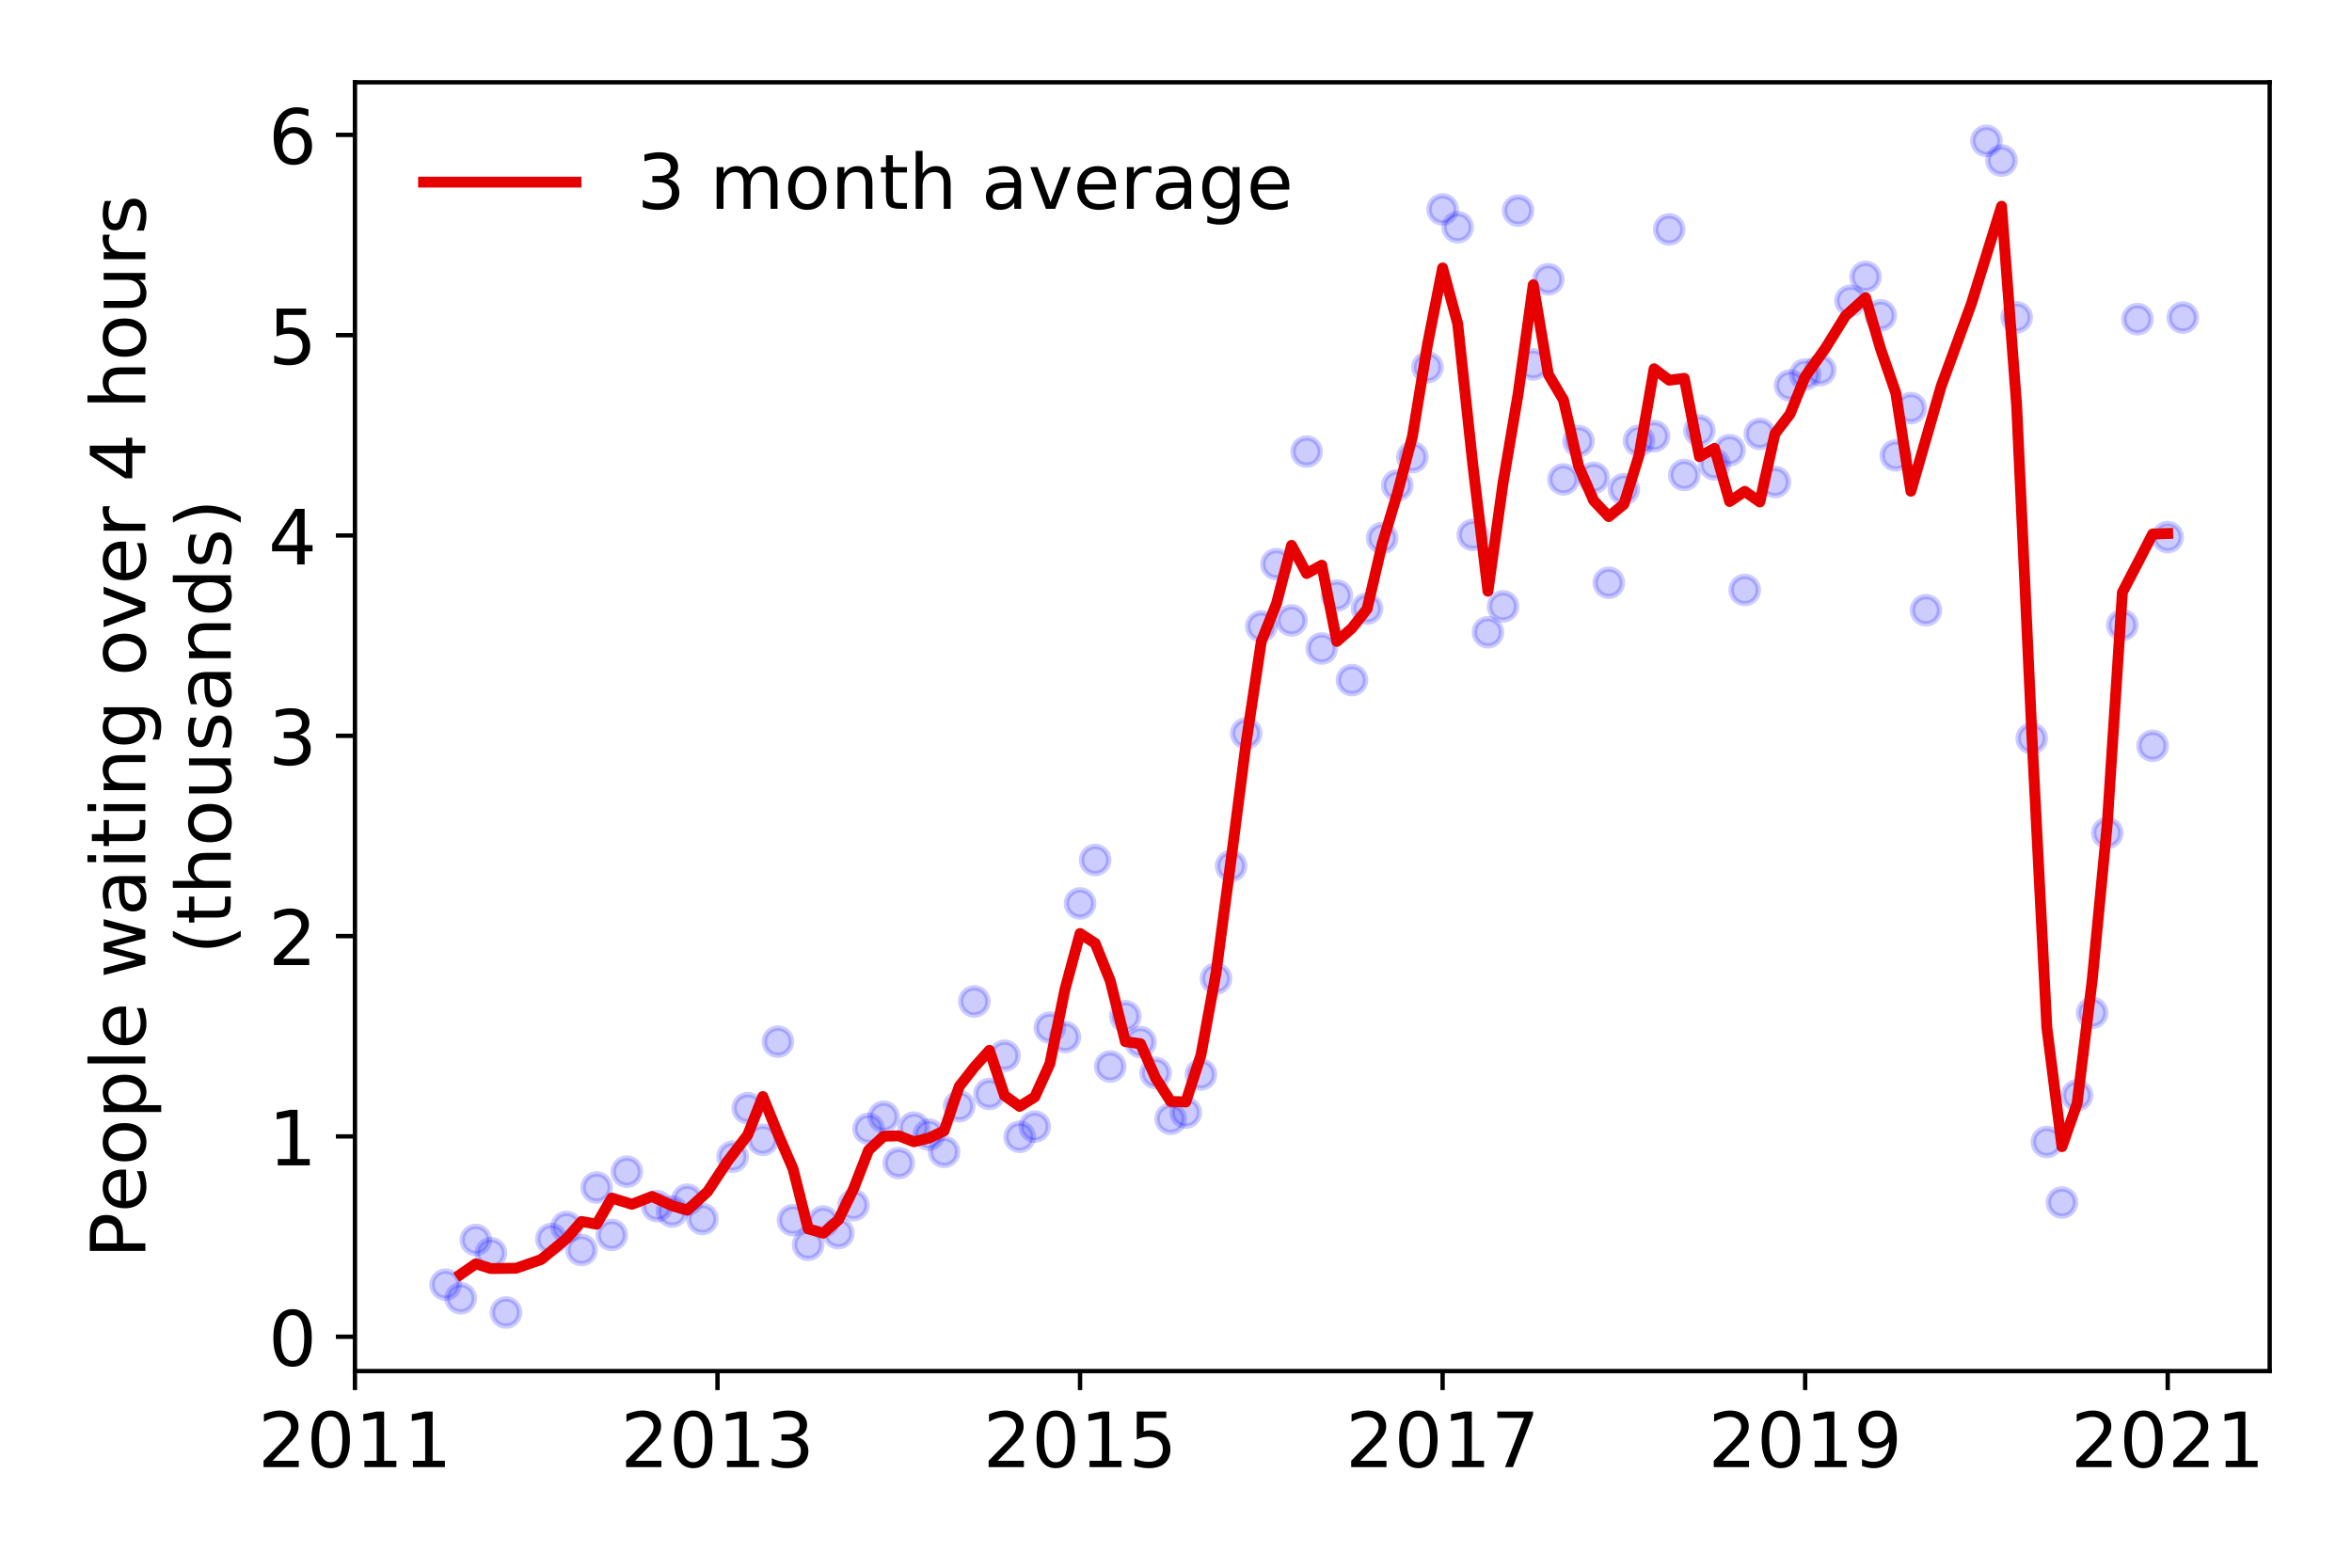 <?xml version="1.0" encoding="utf-8" standalone="no"?>
<!DOCTYPE svg PUBLIC "-//W3C//DTD SVG 1.1//EN"
  "http://www.w3.org/Graphics/SVG/1.1/DTD/svg11.dtd">
<!-- Created with matplotlib (https://matplotlib.org/) -->
<svg height="288pt" version="1.1" viewBox="0 0 432 288" width="432pt" xmlns="http://www.w3.org/2000/svg" xmlns:xlink="http://www.w3.org/1999/xlink">
 <defs>
  <style type="text/css">
*{stroke-linecap:butt;stroke-linejoin:round;}
  </style>
 </defs>
 <g id="figure_1">
  <g id="patch_1">
   <path d="M 0 288 
L 432 288 
L 432 0 
L 0 0 
z
" style="fill:#ffffff;"/>
  </g>
  <g id="axes_1">
   <g id="patch_2">
    <path d="M 65.195 251.88 
L 416.88 251.88 
L 416.88 15.12 
L 65.195 15.12 
z
" style="fill:#ffffff;"/>
   </g>
   <g id="matplotlib.axis_1">
    <g id="xtick_1">
     <g id="line2d_1">
      <defs>
       <path d="M 0 0 
L 0 3.5 
" id="m59d80f1150" style="stroke:#000000;stroke-width:0.8;"/>
      </defs>
      <g>
       <use style="stroke:#000000;stroke-width:0.8;" x="65.195" xlink:href="#m59d80f1150" y="251.88"/>
      </g>
     </g>
     <g id="text_1">
      <!-- 2011 -->
      <defs>
       <path d="M 19.188 8.297 
L 53.609 8.297 
L 53.609 0 
L 7.328 0 
L 7.328 8.297 
Q 12.938 14.109 22.625 23.891 
Q 32.328 33.688 34.812 36.531 
Q 39.547 41.844 41.422 45.531 
Q 43.312 49.219 43.312 52.781 
Q 43.312 58.594 39.234 62.25 
Q 35.156 65.922 28.609 65.922 
Q 23.969 65.922 18.812 64.312 
Q 13.672 62.703 7.812 59.422 
L 7.812 69.391 
Q 13.766 71.781 18.938 73 
Q 24.125 74.219 28.422 74.219 
Q 39.75 74.219 46.484 68.547 
Q 53.219 62.891 53.219 53.422 
Q 53.219 48.922 51.531 44.891 
Q 49.859 40.875 45.406 35.406 
Q 44.188 33.984 37.641 27.219 
Q 31.109 20.453 19.188 8.297 
z
" id="DejaVuSans-50"/>
       <path d="M 31.781 66.406 
Q 24.172 66.406 20.328 58.906 
Q 16.5 51.422 16.5 36.375 
Q 16.5 21.391 20.328 13.891 
Q 24.172 6.391 31.781 6.391 
Q 39.453 6.391 43.281 13.891 
Q 47.125 21.391 47.125 36.375 
Q 47.125 51.422 43.281 58.906 
Q 39.453 66.406 31.781 66.406 
z
M 31.781 74.219 
Q 44.047 74.219 50.516 64.516 
Q 56.984 54.828 56.984 36.375 
Q 56.984 17.969 50.516 8.266 
Q 44.047 -1.422 31.781 -1.422 
Q 19.531 -1.422 13.062 8.266 
Q 6.594 17.969 6.594 36.375 
Q 6.594 54.828 13.062 64.516 
Q 19.531 74.219 31.781 74.219 
z
" id="DejaVuSans-48"/>
       <path d="M 12.406 8.297 
L 28.516 8.297 
L 28.516 63.922 
L 10.984 60.406 
L 10.984 69.391 
L 28.422 72.906 
L 38.281 72.906 
L 38.281 8.297 
L 54.391 8.297 
L 54.391 0 
L 12.406 0 
z
" id="DejaVuSans-49"/>
      </defs>
      <g transform="translate(47.38 269.518)scale(0.14 -0.14)">
       <use xlink:href="#DejaVuSans-50"/>
       <use x="63.623" xlink:href="#DejaVuSans-48"/>
       <use x="127.246" xlink:href="#DejaVuSans-49"/>
       <use x="190.869" xlink:href="#DejaVuSans-49"/>
      </g>
     </g>
    </g>
    <g id="xtick_2">
     <g id="line2d_2">
      <g>
       <use style="stroke:#000000;stroke-width:0.8;" x="131.786" xlink:href="#m59d80f1150" y="251.88"/>
      </g>
     </g>
     <g id="text_2">
      <!-- 2013 -->
      <defs>
       <path d="M 40.578 39.312 
Q 47.656 37.797 51.625 33 
Q 55.609 28.219 55.609 21.188 
Q 55.609 10.406 48.188 4.484 
Q 40.766 -1.422 27.094 -1.422 
Q 22.516 -1.422 17.656 -0.516 
Q 12.797 0.391 7.625 2.203 
L 7.625 11.719 
Q 11.719 9.328 16.594 8.109 
Q 21.484 6.891 26.812 6.891 
Q 36.078 6.891 40.938 10.547 
Q 45.797 14.203 45.797 21.188 
Q 45.797 27.641 41.281 31.266 
Q 36.766 34.906 28.719 34.906 
L 20.219 34.906 
L 20.219 43.016 
L 29.109 43.016 
Q 36.375 43.016 40.234 45.922 
Q 44.094 48.828 44.094 54.297 
Q 44.094 59.906 40.109 62.906 
Q 36.141 65.922 28.719 65.922 
Q 24.656 65.922 20.016 65.031 
Q 15.375 64.156 9.812 62.312 
L 9.812 71.094 
Q 15.438 72.656 20.344 73.438 
Q 25.25 74.219 29.594 74.219 
Q 40.828 74.219 47.359 69.109 
Q 53.906 64.016 53.906 55.328 
Q 53.906 49.266 50.438 45.094 
Q 46.969 40.922 40.578 39.312 
z
" id="DejaVuSans-51"/>
      </defs>
      <g transform="translate(113.971 269.518)scale(0.14 -0.14)">
       <use xlink:href="#DejaVuSans-50"/>
       <use x="63.623" xlink:href="#DejaVuSans-48"/>
       <use x="127.246" xlink:href="#DejaVuSans-49"/>
       <use x="190.869" xlink:href="#DejaVuSans-51"/>
      </g>
     </g>
    </g>
    <g id="xtick_3">
     <g id="line2d_3">
      <g>
       <use style="stroke:#000000;stroke-width:0.8;" x="198.377" xlink:href="#m59d80f1150" y="251.88"/>
      </g>
     </g>
     <g id="text_3">
      <!-- 2015 -->
      <defs>
       <path d="M 10.797 72.906 
L 49.516 72.906 
L 49.516 64.594 
L 19.828 64.594 
L 19.828 46.734 
Q 21.969 47.469 24.109 47.828 
Q 26.266 48.188 28.422 48.188 
Q 40.625 48.188 47.75 41.5 
Q 54.891 34.812 54.891 23.391 
Q 54.891 11.625 47.562 5.094 
Q 40.234 -1.422 26.906 -1.422 
Q 22.312 -1.422 17.547 -0.641 
Q 12.797 0.141 7.719 1.703 
L 7.719 11.625 
Q 12.109 9.234 16.797 8.062 
Q 21.484 6.891 26.703 6.891 
Q 35.156 6.891 40.078 11.328 
Q 45.016 15.766 45.016 23.391 
Q 45.016 31 40.078 35.438 
Q 35.156 39.891 26.703 39.891 
Q 22.75 39.891 18.812 39.016 
Q 14.891 38.141 10.797 36.281 
z
" id="DejaVuSans-53"/>
      </defs>
      <g transform="translate(180.562 269.518)scale(0.14 -0.14)">
       <use xlink:href="#DejaVuSans-50"/>
       <use x="63.623" xlink:href="#DejaVuSans-48"/>
       <use x="127.246" xlink:href="#DejaVuSans-49"/>
       <use x="190.869" xlink:href="#DejaVuSans-53"/>
      </g>
     </g>
    </g>
    <g id="xtick_4">
     <g id="line2d_4">
      <g>
       <use style="stroke:#000000;stroke-width:0.8;" x="264.969" xlink:href="#m59d80f1150" y="251.88"/>
      </g>
     </g>
     <g id="text_4">
      <!-- 2017 -->
      <defs>
       <path d="M 8.203 72.906 
L 55.078 72.906 
L 55.078 68.703 
L 28.609 0 
L 18.312 0 
L 43.219 64.594 
L 8.203 64.594 
z
" id="DejaVuSans-55"/>
      </defs>
      <g transform="translate(247.154 269.518)scale(0.14 -0.14)">
       <use xlink:href="#DejaVuSans-50"/>
       <use x="63.623" xlink:href="#DejaVuSans-48"/>
       <use x="127.246" xlink:href="#DejaVuSans-49"/>
       <use x="190.869" xlink:href="#DejaVuSans-55"/>
      </g>
     </g>
    </g>
    <g id="xtick_5">
     <g id="line2d_5">
      <g>
       <use style="stroke:#000000;stroke-width:0.8;" x="331.56" xlink:href="#m59d80f1150" y="251.88"/>
      </g>
     </g>
     <g id="text_5">
      <!-- 2019 -->
      <defs>
       <path d="M 10.984 1.516 
L 10.984 10.5 
Q 14.703 8.734 18.5 7.812 
Q 22.312 6.891 25.984 6.891 
Q 35.75 6.891 40.891 13.453 
Q 46.047 20.016 46.781 33.406 
Q 43.953 29.203 39.594 26.953 
Q 35.25 24.703 29.984 24.703 
Q 19.047 24.703 12.672 31.312 
Q 6.297 37.938 6.297 49.422 
Q 6.297 60.641 12.938 67.422 
Q 19.578 74.219 30.609 74.219 
Q 43.266 74.219 49.922 64.516 
Q 56.594 54.828 56.594 36.375 
Q 56.594 19.141 48.406 8.859 
Q 40.234 -1.422 26.422 -1.422 
Q 22.703 -1.422 18.891 -0.688 
Q 15.094 0.047 10.984 1.516 
z
M 30.609 32.422 
Q 37.25 32.422 41.125 36.953 
Q 45.016 41.5 45.016 49.422 
Q 45.016 57.281 41.125 61.844 
Q 37.25 66.406 30.609 66.406 
Q 23.969 66.406 20.094 61.844 
Q 16.219 57.281 16.219 49.422 
Q 16.219 41.5 20.094 36.953 
Q 23.969 32.422 30.609 32.422 
z
" id="DejaVuSans-57"/>
      </defs>
      <g transform="translate(313.745 269.518)scale(0.14 -0.14)">
       <use xlink:href="#DejaVuSans-50"/>
       <use x="63.623" xlink:href="#DejaVuSans-48"/>
       <use x="127.246" xlink:href="#DejaVuSans-49"/>
       <use x="190.869" xlink:href="#DejaVuSans-57"/>
      </g>
     </g>
    </g>
    <g id="xtick_6">
     <g id="line2d_6">
      <g>
       <use style="stroke:#000000;stroke-width:0.8;" x="398.151" xlink:href="#m59d80f1150" y="251.88"/>
      </g>
     </g>
     <g id="text_6">
      <!-- 2021 -->
      <g transform="translate(380.336 269.518)scale(0.14 -0.14)">
       <use xlink:href="#DejaVuSans-50"/>
       <use x="63.623" xlink:href="#DejaVuSans-48"/>
       <use x="127.246" xlink:href="#DejaVuSans-50"/>
       <use x="190.869" xlink:href="#DejaVuSans-49"/>
      </g>
     </g>
    </g>
   </g>
   <g id="matplotlib.axis_2">
    <g id="ytick_1">
     <g id="line2d_7">
      <defs>
       <path d="M 0 0 
L -3.5 0 
" id="mf923406e0b" style="stroke:#000000;stroke-width:0.8;"/>
      </defs>
      <g>
       <use style="stroke:#000000;stroke-width:0.8;" x="65.195" xlink:href="#mf923406e0b" y="245.571"/>
      </g>
     </g>
     <g id="text_7">
      <!-- 0 -->
      <g transform="translate(49.288 250.89)scale(0.14 -0.14)">
       <use xlink:href="#DejaVuSans-48"/>
      </g>
     </g>
    </g>
    <g id="ytick_2">
     <g id="line2d_8">
      <g>
       <use style="stroke:#000000;stroke-width:0.8;" x="65.195" xlink:href="#mf923406e0b" y="208.772"/>
      </g>
     </g>
     <g id="text_8">
      <!-- 1 -->
      <g transform="translate(49.288 214.091)scale(0.14 -0.14)">
       <use xlink:href="#DejaVuSans-49"/>
      </g>
     </g>
    </g>
    <g id="ytick_3">
     <g id="line2d_9">
      <g>
       <use style="stroke:#000000;stroke-width:0.8;" x="65.195" xlink:href="#mf923406e0b" y="171.973"/>
      </g>
     </g>
     <g id="text_9">
      <!-- 2 -->
      <g transform="translate(49.288 177.292)scale(0.14 -0.14)">
       <use xlink:href="#DejaVuSans-50"/>
      </g>
     </g>
    </g>
    <g id="ytick_4">
     <g id="line2d_10">
      <g>
       <use style="stroke:#000000;stroke-width:0.8;" x="65.195" xlink:href="#mf923406e0b" y="135.174"/>
      </g>
     </g>
     <g id="text_10">
      <!-- 3 -->
      <g transform="translate(49.288 140.493)scale(0.14 -0.14)">
       <use xlink:href="#DejaVuSans-51"/>
      </g>
     </g>
    </g>
    <g id="ytick_5">
     <g id="line2d_11">
      <g>
       <use style="stroke:#000000;stroke-width:0.8;" x="65.195" xlink:href="#mf923406e0b" y="98.376"/>
      </g>
     </g>
     <g id="text_11">
      <!-- 4 -->
      <defs>
       <path d="M 37.797 64.312 
L 12.891 25.391 
L 37.797 25.391 
z
M 35.203 72.906 
L 47.609 72.906 
L 47.609 25.391 
L 58.016 25.391 
L 58.016 17.188 
L 47.609 17.188 
L 47.609 0 
L 37.797 0 
L 37.797 17.188 
L 4.891 17.188 
L 4.891 26.703 
z
" id="DejaVuSans-52"/>
      </defs>
      <g transform="translate(49.288 103.694)scale(0.14 -0.14)">
       <use xlink:href="#DejaVuSans-52"/>
      </g>
     </g>
    </g>
    <g id="ytick_6">
     <g id="line2d_12">
      <g>
       <use style="stroke:#000000;stroke-width:0.8;" x="65.195" xlink:href="#mf923406e0b" y="61.577"/>
      </g>
     </g>
     <g id="text_12">
      <!-- 5 -->
      <g transform="translate(49.288 66.896)scale(0.14 -0.14)">
       <use xlink:href="#DejaVuSans-53"/>
      </g>
     </g>
    </g>
    <g id="ytick_7">
     <g id="line2d_13">
      <g>
       <use style="stroke:#000000;stroke-width:0.8;" x="65.195" xlink:href="#mf923406e0b" y="24.778"/>
      </g>
     </g>
     <g id="text_13">
      <!-- 6 -->
      <defs>
       <path d="M 33.016 40.375 
Q 26.375 40.375 22.484 35.828 
Q 18.609 31.297 18.609 23.391 
Q 18.609 15.531 22.484 10.953 
Q 26.375 6.391 33.016 6.391 
Q 39.656 6.391 43.531 10.953 
Q 47.406 15.531 47.406 23.391 
Q 47.406 31.297 43.531 35.828 
Q 39.656 40.375 33.016 40.375 
z
M 52.594 71.297 
L 52.594 62.312 
Q 48.875 64.062 45.094 64.984 
Q 41.312 65.922 37.594 65.922 
Q 27.828 65.922 22.672 59.328 
Q 17.531 52.734 16.797 39.406 
Q 19.672 43.656 24.016 45.922 
Q 28.375 48.188 33.594 48.188 
Q 44.578 48.188 50.953 41.516 
Q 57.328 34.859 57.328 23.391 
Q 57.328 12.156 50.688 5.359 
Q 44.047 -1.422 33.016 -1.422 
Q 20.359 -1.422 13.672 8.266 
Q 6.984 17.969 6.984 36.375 
Q 6.984 53.656 15.188 63.938 
Q 23.391 74.219 37.203 74.219 
Q 40.922 74.219 44.703 73.484 
Q 48.484 72.75 52.594 71.297 
z
" id="DejaVuSans-54"/>
      </defs>
      <g transform="translate(49.288 30.097)scale(0.14 -0.14)">
       <use xlink:href="#DejaVuSans-54"/>
      </g>
     </g>
    </g>
    <g id="text_14">
     <!-- People waiting over 4 hours -->
     <defs>
      <path d="M 19.672 64.797 
L 19.672 37.406 
L 32.078 37.406 
Q 38.969 37.406 42.719 40.969 
Q 46.484 44.531 46.484 51.125 
Q 46.484 57.672 42.719 61.234 
Q 38.969 64.797 32.078 64.797 
z
M 9.812 72.906 
L 32.078 72.906 
Q 44.344 72.906 50.609 67.359 
Q 56.891 61.812 56.891 51.125 
Q 56.891 40.328 50.609 34.812 
Q 44.344 29.297 32.078 29.297 
L 19.672 29.297 
L 19.672 0 
L 9.812 0 
z
" id="DejaVuSans-80"/>
      <path d="M 56.203 29.594 
L 56.203 25.203 
L 14.891 25.203 
Q 15.484 15.922 20.484 11.062 
Q 25.484 6.203 34.422 6.203 
Q 39.594 6.203 44.453 7.469 
Q 49.312 8.734 54.109 11.281 
L 54.109 2.781 
Q 49.266 0.734 44.188 -0.344 
Q 39.109 -1.422 33.891 -1.422 
Q 20.797 -1.422 13.156 6.188 
Q 5.516 13.812 5.516 26.812 
Q 5.516 40.234 12.766 48.109 
Q 20.016 56 32.328 56 
Q 43.359 56 49.781 48.891 
Q 56.203 41.797 56.203 29.594 
z
M 47.219 32.234 
Q 47.125 39.594 43.094 43.984 
Q 39.062 48.391 32.422 48.391 
Q 24.906 48.391 20.391 44.141 
Q 15.875 39.891 15.188 32.172 
z
" id="DejaVuSans-101"/>
      <path d="M 30.609 48.391 
Q 23.391 48.391 19.188 42.75 
Q 14.984 37.109 14.984 27.297 
Q 14.984 17.484 19.156 11.844 
Q 23.344 6.203 30.609 6.203 
Q 37.797 6.203 41.984 11.859 
Q 46.188 17.531 46.188 27.297 
Q 46.188 37.016 41.984 42.703 
Q 37.797 48.391 30.609 48.391 
z
M 30.609 56 
Q 42.328 56 49.016 48.375 
Q 55.719 40.766 55.719 27.297 
Q 55.719 13.875 49.016 6.219 
Q 42.328 -1.422 30.609 -1.422 
Q 18.844 -1.422 12.172 6.219 
Q 5.516 13.875 5.516 27.297 
Q 5.516 40.766 12.172 48.375 
Q 18.844 56 30.609 56 
z
" id="DejaVuSans-111"/>
      <path d="M 18.109 8.203 
L 18.109 -20.797 
L 9.078 -20.797 
L 9.078 54.688 
L 18.109 54.688 
L 18.109 46.391 
Q 20.953 51.266 25.266 53.625 
Q 29.594 56 35.594 56 
Q 45.562 56 51.781 48.094 
Q 58.016 40.188 58.016 27.297 
Q 58.016 14.406 51.781 6.484 
Q 45.562 -1.422 35.594 -1.422 
Q 29.594 -1.422 25.266 0.953 
Q 20.953 3.328 18.109 8.203 
z
M 48.688 27.297 
Q 48.688 37.203 44.609 42.844 
Q 40.531 48.484 33.406 48.484 
Q 26.266 48.484 22.188 42.844 
Q 18.109 37.203 18.109 27.297 
Q 18.109 17.391 22.188 11.75 
Q 26.266 6.109 33.406 6.109 
Q 40.531 6.109 44.609 11.75 
Q 48.688 17.391 48.688 27.297 
z
" id="DejaVuSans-112"/>
      <path d="M 9.422 75.984 
L 18.406 75.984 
L 18.406 0 
L 9.422 0 
z
" id="DejaVuSans-108"/>
      <path id="DejaVuSans-32"/>
      <path d="M 4.203 54.688 
L 13.188 54.688 
L 24.422 12.016 
L 35.594 54.688 
L 46.188 54.688 
L 57.422 12.016 
L 68.609 54.688 
L 77.594 54.688 
L 63.281 0 
L 52.688 0 
L 40.922 44.828 
L 29.109 0 
L 18.5 0 
z
" id="DejaVuSans-119"/>
      <path d="M 34.281 27.484 
Q 23.391 27.484 19.188 25 
Q 14.984 22.516 14.984 16.5 
Q 14.984 11.719 18.141 8.906 
Q 21.297 6.109 26.703 6.109 
Q 34.188 6.109 38.703 11.406 
Q 43.219 16.703 43.219 25.484 
L 43.219 27.484 
z
M 52.203 31.203 
L 52.203 0 
L 43.219 0 
L 43.219 8.297 
Q 40.141 3.328 35.547 0.953 
Q 30.953 -1.422 24.312 -1.422 
Q 15.922 -1.422 10.953 3.297 
Q 6 8.016 6 15.922 
Q 6 25.141 12.172 29.828 
Q 18.359 34.516 30.609 34.516 
L 43.219 34.516 
L 43.219 35.406 
Q 43.219 41.609 39.141 45 
Q 35.062 48.391 27.688 48.391 
Q 23 48.391 18.547 47.266 
Q 14.109 46.141 10.016 43.891 
L 10.016 52.203 
Q 14.938 54.109 19.578 55.047 
Q 24.219 56 28.609 56 
Q 40.484 56 46.344 49.844 
Q 52.203 43.703 52.203 31.203 
z
" id="DejaVuSans-97"/>
      <path d="M 9.422 54.688 
L 18.406 54.688 
L 18.406 0 
L 9.422 0 
z
M 9.422 75.984 
L 18.406 75.984 
L 18.406 64.594 
L 9.422 64.594 
z
" id="DejaVuSans-105"/>
      <path d="M 18.312 70.219 
L 18.312 54.688 
L 36.812 54.688 
L 36.812 47.703 
L 18.312 47.703 
L 18.312 18.016 
Q 18.312 11.328 20.141 9.422 
Q 21.969 7.516 27.594 7.516 
L 36.812 7.516 
L 36.812 0 
L 27.594 0 
Q 17.188 0 13.234 3.875 
Q 9.281 7.766 9.281 18.016 
L 9.281 47.703 
L 2.688 47.703 
L 2.688 54.688 
L 9.281 54.688 
L 9.281 70.219 
z
" id="DejaVuSans-116"/>
      <path d="M 54.891 33.016 
L 54.891 0 
L 45.906 0 
L 45.906 32.719 
Q 45.906 40.484 42.875 44.328 
Q 39.844 48.188 33.797 48.188 
Q 26.516 48.188 22.312 43.547 
Q 18.109 38.922 18.109 30.906 
L 18.109 0 
L 9.078 0 
L 9.078 54.688 
L 18.109 54.688 
L 18.109 46.188 
Q 21.344 51.125 25.703 53.562 
Q 30.078 56 35.797 56 
Q 45.219 56 50.047 50.172 
Q 54.891 44.344 54.891 33.016 
z
" id="DejaVuSans-110"/>
      <path d="M 45.406 27.984 
Q 45.406 37.75 41.375 43.109 
Q 37.359 48.484 30.078 48.484 
Q 22.859 48.484 18.828 43.109 
Q 14.797 37.75 14.797 27.984 
Q 14.797 18.266 18.828 12.891 
Q 22.859 7.516 30.078 7.516 
Q 37.359 7.516 41.375 12.891 
Q 45.406 18.266 45.406 27.984 
z
M 54.391 6.781 
Q 54.391 -7.172 48.188 -13.984 
Q 42 -20.797 29.203 -20.797 
Q 24.469 -20.797 20.266 -20.094 
Q 16.062 -19.391 12.109 -17.922 
L 12.109 -9.188 
Q 16.062 -11.328 19.922 -12.344 
Q 23.781 -13.375 27.781 -13.375 
Q 36.625 -13.375 41.016 -8.766 
Q 45.406 -4.156 45.406 5.172 
L 45.406 9.625 
Q 42.625 4.781 38.281 2.391 
Q 33.938 0 27.875 0 
Q 17.828 0 11.672 7.656 
Q 5.516 15.328 5.516 27.984 
Q 5.516 40.672 11.672 48.328 
Q 17.828 56 27.875 56 
Q 33.938 56 38.281 53.609 
Q 42.625 51.219 45.406 46.391 
L 45.406 54.688 
L 54.391 54.688 
z
" id="DejaVuSans-103"/>
      <path d="M 2.984 54.688 
L 12.5 54.688 
L 29.594 8.797 
L 46.688 54.688 
L 56.203 54.688 
L 35.688 0 
L 23.484 0 
z
" id="DejaVuSans-118"/>
      <path d="M 41.109 46.297 
Q 39.594 47.172 37.812 47.578 
Q 36.031 48 33.891 48 
Q 26.266 48 22.188 43.047 
Q 18.109 38.094 18.109 28.812 
L 18.109 0 
L 9.078 0 
L 9.078 54.688 
L 18.109 54.688 
L 18.109 46.188 
Q 20.953 51.172 25.484 53.578 
Q 30.031 56 36.531 56 
Q 37.453 56 38.578 55.875 
Q 39.703 55.766 41.062 55.516 
z
" id="DejaVuSans-114"/>
      <path d="M 54.891 33.016 
L 54.891 0 
L 45.906 0 
L 45.906 32.719 
Q 45.906 40.484 42.875 44.328 
Q 39.844 48.188 33.797 48.188 
Q 26.516 48.188 22.312 43.547 
Q 18.109 38.922 18.109 30.906 
L 18.109 0 
L 9.078 0 
L 9.078 75.984 
L 18.109 75.984 
L 18.109 46.188 
Q 21.344 51.125 25.703 53.562 
Q 30.078 56 35.797 56 
Q 45.219 56 50.047 50.172 
Q 54.891 44.344 54.891 33.016 
z
" id="DejaVuSans-104"/>
      <path d="M 8.5 21.578 
L 8.5 54.688 
L 17.484 54.688 
L 17.484 21.922 
Q 17.484 14.156 20.5 10.266 
Q 23.531 6.391 29.594 6.391 
Q 36.859 6.391 41.078 11.031 
Q 45.312 15.672 45.312 23.688 
L 45.312 54.688 
L 54.297 54.688 
L 54.297 0 
L 45.312 0 
L 45.312 8.406 
Q 42.047 3.422 37.719 1 
Q 33.406 -1.422 27.688 -1.422 
Q 18.266 -1.422 13.375 4.438 
Q 8.5 10.297 8.5 21.578 
z
M 31.109 56 
z
" id="DejaVuSans-117"/>
      <path d="M 44.281 53.078 
L 44.281 44.578 
Q 40.484 46.531 36.375 47.5 
Q 32.281 48.484 27.875 48.484 
Q 21.188 48.484 17.844 46.438 
Q 14.5 44.391 14.5 40.281 
Q 14.5 37.156 16.891 35.375 
Q 19.281 33.594 26.516 31.984 
L 29.594 31.297 
Q 39.156 29.25 43.188 25.516 
Q 47.219 21.781 47.219 15.094 
Q 47.219 7.469 41.188 3.016 
Q 35.156 -1.422 24.609 -1.422 
Q 20.219 -1.422 15.453 -0.562 
Q 10.688 0.297 5.422 2 
L 5.422 11.281 
Q 10.406 8.688 15.234 7.391 
Q 20.062 6.109 24.812 6.109 
Q 31.156 6.109 34.562 8.281 
Q 37.984 10.453 37.984 14.406 
Q 37.984 18.062 35.516 20.016 
Q 33.062 21.969 24.703 23.781 
L 21.578 24.516 
Q 13.234 26.266 9.516 29.906 
Q 5.812 33.547 5.812 39.891 
Q 5.812 47.609 11.281 51.797 
Q 16.75 56 26.812 56 
Q 31.781 56 36.172 55.266 
Q 40.578 54.547 44.281 53.078 
z
" id="DejaVuSans-115"/>
     </defs>
     <g transform="translate(26.699 231.175)rotate(-90)scale(0.14 -0.14)">
      <use xlink:href="#DejaVuSans-80"/>
      <use x="60.256" xlink:href="#DejaVuSans-101"/>
      <use x="121.779" xlink:href="#DejaVuSans-111"/>
      <use x="182.961" xlink:href="#DejaVuSans-112"/>
      <use x="246.438" xlink:href="#DejaVuSans-108"/>
      <use x="274.221" xlink:href="#DejaVuSans-101"/>
      <use x="335.744" xlink:href="#DejaVuSans-32"/>
      <use x="367.531" xlink:href="#DejaVuSans-119"/>
      <use x="449.318" xlink:href="#DejaVuSans-97"/>
      <use x="510.598" xlink:href="#DejaVuSans-105"/>
      <use x="538.381" xlink:href="#DejaVuSans-116"/>
      <use x="577.59" xlink:href="#DejaVuSans-105"/>
      <use x="605.373" xlink:href="#DejaVuSans-110"/>
      <use x="668.752" xlink:href="#DejaVuSans-103"/>
      <use x="732.229" xlink:href="#DejaVuSans-32"/>
      <use x="764.016" xlink:href="#DejaVuSans-111"/>
      <use x="825.197" xlink:href="#DejaVuSans-118"/>
      <use x="884.377" xlink:href="#DejaVuSans-101"/>
      <use x="945.9" xlink:href="#DejaVuSans-114"/>
      <use x="987.014" xlink:href="#DejaVuSans-32"/>
      <use x="1018.801" xlink:href="#DejaVuSans-52"/>
      <use x="1082.424" xlink:href="#DejaVuSans-32"/>
      <use x="1114.211" xlink:href="#DejaVuSans-104"/>
      <use x="1177.59" xlink:href="#DejaVuSans-111"/>
      <use x="1238.771" xlink:href="#DejaVuSans-117"/>
      <use x="1302.15" xlink:href="#DejaVuSans-114"/>
      <use x="1343.264" xlink:href="#DejaVuSans-115"/>
     </g>
     <!-- (thousands) -->
     <defs>
      <path d="M 31 75.875 
Q 24.469 64.656 21.281 53.656 
Q 18.109 42.672 18.109 31.391 
Q 18.109 20.125 21.312 9.062 
Q 24.516 -2 31 -13.188 
L 23.188 -13.188 
Q 15.875 -1.703 12.234 9.375 
Q 8.594 20.453 8.594 31.391 
Q 8.594 42.281 12.203 53.312 
Q 15.828 64.359 23.188 75.875 
z
" id="DejaVuSans-40"/>
      <path d="M 45.406 46.391 
L 45.406 75.984 
L 54.391 75.984 
L 54.391 0 
L 45.406 0 
L 45.406 8.203 
Q 42.578 3.328 38.25 0.953 
Q 33.938 -1.422 27.875 -1.422 
Q 17.969 -1.422 11.734 6.484 
Q 5.516 14.406 5.516 27.297 
Q 5.516 40.188 11.734 48.094 
Q 17.969 56 27.875 56 
Q 33.938 56 38.25 53.625 
Q 42.578 51.266 45.406 46.391 
z
M 14.797 27.297 
Q 14.797 17.391 18.875 11.75 
Q 22.953 6.109 30.078 6.109 
Q 37.203 6.109 41.297 11.75 
Q 45.406 17.391 45.406 27.297 
Q 45.406 37.203 41.297 42.844 
Q 37.203 48.484 30.078 48.484 
Q 22.953 48.484 18.875 42.844 
Q 14.797 37.203 14.797 27.297 
z
" id="DejaVuSans-100"/>
      <path d="M 8.016 75.875 
L 15.828 75.875 
Q 23.141 64.359 26.781 53.312 
Q 30.422 42.281 30.422 31.391 
Q 30.422 20.453 26.781 9.375 
Q 23.141 -1.703 15.828 -13.188 
L 8.016 -13.188 
Q 14.5 -2 17.703 9.062 
Q 20.906 20.125 20.906 31.391 
Q 20.906 42.672 17.703 53.656 
Q 14.5 64.656 8.016 75.875 
z
" id="DejaVuSans-41"/>
     </defs>
     <g transform="translate(42.376 175.325)rotate(-90)scale(0.14 -0.14)">
      <use xlink:href="#DejaVuSans-40"/>
      <use x="39.014" xlink:href="#DejaVuSans-116"/>
      <use x="78.223" xlink:href="#DejaVuSans-104"/>
      <use x="141.602" xlink:href="#DejaVuSans-111"/>
      <use x="202.783" xlink:href="#DejaVuSans-117"/>
      <use x="266.162" xlink:href="#DejaVuSans-115"/>
      <use x="318.262" xlink:href="#DejaVuSans-97"/>
      <use x="379.541" xlink:href="#DejaVuSans-110"/>
      <use x="442.92" xlink:href="#DejaVuSans-100"/>
      <use x="506.396" xlink:href="#DejaVuSans-115"/>
      <use x="558.496" xlink:href="#DejaVuSans-41"/>
     </g>
    </g>
   </g>
   <g id="line2d_14">
    <defs>
     <path d="M 0 2.5 
C 0.663 2.5 1.299 2.237 1.768 1.768 
C 2.237 1.299 2.5 0.663 2.5 0 
C 2.5 -0.663 2.237 -1.299 1.768 -1.768 
C 1.299 -2.237 0.663 -2.5 0 -2.5 
C -0.663 -2.5 -1.299 -2.237 -1.768 -1.768 
C -2.237 -1.299 -2.5 -0.663 -2.5 0 
C -2.5 0.663 -2.237 1.299 -1.768 1.768 
C -1.299 2.237 -0.663 2.5 0 2.5 
z
" id="mfe2cb209f7" style="stroke:#0000ff;stroke-opacity:0.2;"/>
    </defs>
    <g clip-path="url(#pb04de9c0f4)">
     <use style="fill:#0000ff;fill-opacity:0.2;stroke:#0000ff;stroke-opacity:0.2;" x="400.926" xlink:href="#mfe2cb209f7" y="58.338"/>
     <use style="fill:#0000ff;fill-opacity:0.2;stroke:#0000ff;stroke-opacity:0.2;" x="398.151" xlink:href="#mfe2cb209f7" y="98.67"/>
     <use style="fill:#0000ff;fill-opacity:0.2;stroke:#0000ff;stroke-opacity:0.2;" x="395.377" xlink:href="#mfe2cb209f7" y="137.014"/>
     <use style="fill:#0000ff;fill-opacity:0.2;stroke:#0000ff;stroke-opacity:0.2;" x="392.602" xlink:href="#mfe2cb209f7" y="58.633"/>
     <use style="fill:#0000ff;fill-opacity:0.2;stroke:#0000ff;stroke-opacity:0.2;" x="389.827" xlink:href="#mfe2cb209f7" y="114.825"/>
     <use style="fill:#0000ff;fill-opacity:0.2;stroke:#0000ff;stroke-opacity:0.2;" x="387.053" xlink:href="#mfe2cb209f7" y="153.022"/>
     <use style="fill:#0000ff;fill-opacity:0.2;stroke:#0000ff;stroke-opacity:0.2;" x="384.278" xlink:href="#mfe2cb209f7" y="186.067"/>
     <use style="fill:#0000ff;fill-opacity:0.2;stroke:#0000ff;stroke-opacity:0.2;" x="381.503" xlink:href="#mfe2cb209f7" y="201.228"/>
     <use style="fill:#0000ff;fill-opacity:0.2;stroke:#0000ff;stroke-opacity:0.2;" x="378.729" xlink:href="#mfe2cb209f7" y="220.916"/>
     <use style="fill:#0000ff;fill-opacity:0.2;stroke:#0000ff;stroke-opacity:0.2;" x="375.954" xlink:href="#mfe2cb209f7" y="209.802"/>
     <use style="fill:#0000ff;fill-opacity:0.2;stroke:#0000ff;stroke-opacity:0.2;" x="373.179" xlink:href="#mfe2cb209f7" y="135.653"/>
     <use style="fill:#0000ff;fill-opacity:0.2;stroke:#0000ff;stroke-opacity:0.2;" x="370.405" xlink:href="#mfe2cb209f7" y="58.302"/>
     <use style="fill:#0000ff;fill-opacity:0.2;stroke:#0000ff;stroke-opacity:0.2;" x="367.63" xlink:href="#mfe2cb209f7" y="29.488"/>
     <use style="fill:#0000ff;fill-opacity:0.2;stroke:#0000ff;stroke-opacity:0.2;" x="364.856" xlink:href="#mfe2cb209f7" y="25.882"/>
     <use style="fill:#0000ff;fill-opacity:0.2;stroke:#0000ff;stroke-opacity:0.2;" x="353.757" xlink:href="#mfe2cb209f7" y="112.101"/>
     <use style="fill:#0000ff;fill-opacity:0.2;stroke:#0000ff;stroke-opacity:0.2;" x="350.982" xlink:href="#mfe2cb209f7" y="74.971"/>
     <use style="fill:#0000ff;fill-opacity:0.2;stroke:#0000ff;stroke-opacity:0.2;" x="348.208" xlink:href="#mfe2cb209f7" y="83.656"/>
     <use style="fill:#0000ff;fill-opacity:0.2;stroke:#0000ff;stroke-opacity:0.2;" x="345.433" xlink:href="#mfe2cb209f7" y="57.934"/>
     <use style="fill:#0000ff;fill-opacity:0.2;stroke:#0000ff;stroke-opacity:0.2;" x="342.659" xlink:href="#mfe2cb209f7" y="50.868"/>
     <use style="fill:#0000ff;fill-opacity:0.2;stroke:#0000ff;stroke-opacity:0.2;" x="339.884" xlink:href="#mfe2cb209f7" y="55.247"/>
     <use style="fill:#0000ff;fill-opacity:0.2;stroke:#0000ff;stroke-opacity:0.2;" x="334.335" xlink:href="#mfe2cb209f7" y="67.98"/>
     <use style="fill:#0000ff;fill-opacity:0.2;stroke:#0000ff;stroke-opacity:0.2;" x="331.56" xlink:href="#mfe2cb209f7" y="68.789"/>
     <use style="fill:#0000ff;fill-opacity:0.2;stroke:#0000ff;stroke-opacity:0.2;" x="328.785" xlink:href="#mfe2cb209f7" y="70.813"/>
     <use style="fill:#0000ff;fill-opacity:0.2;stroke:#0000ff;stroke-opacity:0.2;" x="326.011" xlink:href="#mfe2cb209f7" y="88.55"/>
     <use style="fill:#0000ff;fill-opacity:0.2;stroke:#0000ff;stroke-opacity:0.2;" x="323.236" xlink:href="#mfe2cb209f7" y="79.719"/>
     <use style="fill:#0000ff;fill-opacity:0.2;stroke:#0000ff;stroke-opacity:0.2;" x="320.461" xlink:href="#mfe2cb209f7" y="108.385"/>
     <use style="fill:#0000ff;fill-opacity:0.2;stroke:#0000ff;stroke-opacity:0.2;" x="317.687" xlink:href="#mfe2cb209f7" y="82.699"/>
     <use style="fill:#0000ff;fill-opacity:0.2;stroke:#0000ff;stroke-opacity:0.2;" x="314.912" xlink:href="#mfe2cb209f7" y="85.312"/>
     <use style="fill:#0000ff;fill-opacity:0.2;stroke:#0000ff;stroke-opacity:0.2;" x="312.138" xlink:href="#mfe2cb209f7" y="79.093"/>
     <use style="fill:#0000ff;fill-opacity:0.2;stroke:#0000ff;stroke-opacity:0.2;" x="309.363" xlink:href="#mfe2cb209f7" y="87.262"/>
     <use style="fill:#0000ff;fill-opacity:0.2;stroke:#0000ff;stroke-opacity:0.2;" x="306.588" xlink:href="#mfe2cb209f7" y="42.147"/>
     <use style="fill:#0000ff;fill-opacity:0.2;stroke:#0000ff;stroke-opacity:0.2;" x="303.814" xlink:href="#mfe2cb209f7" y="80.123"/>
     <use style="fill:#0000ff;fill-opacity:0.2;stroke:#0000ff;stroke-opacity:0.2;" x="301.039" xlink:href="#mfe2cb209f7" y="80.97"/>
     <use style="fill:#0000ff;fill-opacity:0.2;stroke:#0000ff;stroke-opacity:0.2;" x="298.264" xlink:href="#mfe2cb209f7" y="89.875"/>
     <use style="fill:#0000ff;fill-opacity:0.2;stroke:#0000ff;stroke-opacity:0.2;" x="295.49" xlink:href="#mfe2cb209f7" y="107.06"/>
     <use style="fill:#0000ff;fill-opacity:0.2;stroke:#0000ff;stroke-opacity:0.2;" x="292.715" xlink:href="#mfe2cb209f7" y="87.777"/>
     <use style="fill:#0000ff;fill-opacity:0.2;stroke:#0000ff;stroke-opacity:0.2;" x="289.94" xlink:href="#mfe2cb209f7" y="81.043"/>
     <use style="fill:#0000ff;fill-opacity:0.2;stroke:#0000ff;stroke-opacity:0.2;" x="287.166" xlink:href="#mfe2cb209f7" y="88.072"/>
     <use style="fill:#0000ff;fill-opacity:0.2;stroke:#0000ff;stroke-opacity:0.2;" x="284.391" xlink:href="#mfe2cb209f7" y="51.31"/>
     <use style="fill:#0000ff;fill-opacity:0.2;stroke:#0000ff;stroke-opacity:0.2;" x="281.617" xlink:href="#mfe2cb209f7" y="66.949"/>
     <use style="fill:#0000ff;fill-opacity:0.2;stroke:#0000ff;stroke-opacity:0.2;" x="278.842" xlink:href="#mfe2cb209f7" y="38.688"/>
     <use style="fill:#0000ff;fill-opacity:0.2;stroke:#0000ff;stroke-opacity:0.2;" x="276.067" xlink:href="#mfe2cb209f7" y="111.402"/>
     <use style="fill:#0000ff;fill-opacity:0.2;stroke:#0000ff;stroke-opacity:0.2;" x="273.293" xlink:href="#mfe2cb209f7" y="116.149"/>
     <use style="fill:#0000ff;fill-opacity:0.2;stroke:#0000ff;stroke-opacity:0.2;" x="270.518" xlink:href="#mfe2cb209f7" y="98.265"/>
     <use style="fill:#0000ff;fill-opacity:0.2;stroke:#0000ff;stroke-opacity:0.2;" x="267.743" xlink:href="#mfe2cb209f7" y="41.742"/>
     <use style="fill:#0000ff;fill-opacity:0.2;stroke:#0000ff;stroke-opacity:0.2;" x="264.969" xlink:href="#mfe2cb209f7" y="38.467"/>
     <use style="fill:#0000ff;fill-opacity:0.2;stroke:#0000ff;stroke-opacity:0.2;" x="262.194" xlink:href="#mfe2cb209f7" y="67.464"/>
     <use style="fill:#0000ff;fill-opacity:0.2;stroke:#0000ff;stroke-opacity:0.2;" x="259.419" xlink:href="#mfe2cb209f7" y="83.987"/>
     <use style="fill:#0000ff;fill-opacity:0.2;stroke:#0000ff;stroke-opacity:0.2;" x="256.645" xlink:href="#mfe2cb209f7" y="89.176"/>
     <use style="fill:#0000ff;fill-opacity:0.2;stroke:#0000ff;stroke-opacity:0.2;" x="253.87" xlink:href="#mfe2cb209f7" y="98.854"/>
     <use style="fill:#0000ff;fill-opacity:0.2;stroke:#0000ff;stroke-opacity:0.2;" x="251.096" xlink:href="#mfe2cb209f7" y="111.807"/>
     <use style="fill:#0000ff;fill-opacity:0.2;stroke:#0000ff;stroke-opacity:0.2;" x="248.321" xlink:href="#mfe2cb209f7" y="124.944"/>
     <use style="fill:#0000ff;fill-opacity:0.2;stroke:#0000ff;stroke-opacity:0.2;" x="245.546" xlink:href="#mfe2cb209f7" y="109.415"/>
     <use style="fill:#0000ff;fill-opacity:0.2;stroke:#0000ff;stroke-opacity:0.2;" x="242.772" xlink:href="#mfe2cb209f7" y="119.13"/>
     <use style="fill:#0000ff;fill-opacity:0.2;stroke:#0000ff;stroke-opacity:0.2;" x="239.997" xlink:href="#mfe2cb209f7" y="82.957"/>
     <use style="fill:#0000ff;fill-opacity:0.2;stroke:#0000ff;stroke-opacity:0.2;" x="237.222" xlink:href="#mfe2cb209f7" y="113.978"/>
     <use style="fill:#0000ff;fill-opacity:0.2;stroke:#0000ff;stroke-opacity:0.2;" x="234.448" xlink:href="#mfe2cb209f7" y="103.638"/>
     <use style="fill:#0000ff;fill-opacity:0.2;stroke:#0000ff;stroke-opacity:0.2;" x="231.673" xlink:href="#mfe2cb209f7" y="115.082"/>
     <use style="fill:#0000ff;fill-opacity:0.2;stroke:#0000ff;stroke-opacity:0.2;" x="228.898" xlink:href="#mfe2cb209f7" y="134.733"/>
     <use style="fill:#0000ff;fill-opacity:0.2;stroke:#0000ff;stroke-opacity:0.2;" x="226.124" xlink:href="#mfe2cb209f7" y="159.094"/>
     <use style="fill:#0000ff;fill-opacity:0.2;stroke:#0000ff;stroke-opacity:0.2;" x="223.349" xlink:href="#mfe2cb209f7" y="179.775"/>
     <use style="fill:#0000ff;fill-opacity:0.2;stroke:#0000ff;stroke-opacity:0.2;" x="220.575" xlink:href="#mfe2cb209f7" y="197.401"/>
     <use style="fill:#0000ff;fill-opacity:0.2;stroke:#0000ff;stroke-opacity:0.2;" x="217.8" xlink:href="#mfe2cb209f7" y="204.393"/>
     <use style="fill:#0000ff;fill-opacity:0.2;stroke:#0000ff;stroke-opacity:0.2;" x="215.025" xlink:href="#mfe2cb209f7" y="205.534"/>
     <use style="fill:#0000ff;fill-opacity:0.2;stroke:#0000ff;stroke-opacity:0.2;" x="212.251" xlink:href="#mfe2cb209f7" y="197.107"/>
     <use style="fill:#0000ff;fill-opacity:0.2;stroke:#0000ff;stroke-opacity:0.2;" x="209.476" xlink:href="#mfe2cb209f7" y="191.44"/>
     <use style="fill:#0000ff;fill-opacity:0.2;stroke:#0000ff;stroke-opacity:0.2;" x="206.701" xlink:href="#mfe2cb209f7" y="186.693"/>
     <use style="fill:#0000ff;fill-opacity:0.2;stroke:#0000ff;stroke-opacity:0.2;" x="203.927" xlink:href="#mfe2cb209f7" y="195.929"/>
     <use style="fill:#0000ff;fill-opacity:0.2;stroke:#0000ff;stroke-opacity:0.2;" x="201.152" xlink:href="#mfe2cb209f7" y="157.99"/>
     <use style="fill:#0000ff;fill-opacity:0.2;stroke:#0000ff;stroke-opacity:0.2;" x="198.377" xlink:href="#mfe2cb209f7" y="165.975"/>
     <use style="fill:#0000ff;fill-opacity:0.2;stroke:#0000ff;stroke-opacity:0.2;" x="195.603" xlink:href="#mfe2cb209f7" y="190.52"/>
     <use style="fill:#0000ff;fill-opacity:0.2;stroke:#0000ff;stroke-opacity:0.2;" x="192.828" xlink:href="#mfe2cb209f7" y="188.79"/>
     <use style="fill:#0000ff;fill-opacity:0.2;stroke:#0000ff;stroke-opacity:0.2;" x="190.054" xlink:href="#mfe2cb209f7" y="206.969"/>
     <use style="fill:#0000ff;fill-opacity:0.2;stroke:#0000ff;stroke-opacity:0.2;" x="187.279" xlink:href="#mfe2cb209f7" y="208.846"/>
     <use style="fill:#0000ff;fill-opacity:0.2;stroke:#0000ff;stroke-opacity:0.2;" x="184.504" xlink:href="#mfe2cb209f7" y="193.942"/>
     <use style="fill:#0000ff;fill-opacity:0.2;stroke:#0000ff;stroke-opacity:0.2;" x="181.73" xlink:href="#mfe2cb209f7" y="200.971"/>
     <use style="fill:#0000ff;fill-opacity:0.2;stroke:#0000ff;stroke-opacity:0.2;" x="178.955" xlink:href="#mfe2cb209f7" y="183.97"/>
     <use style="fill:#0000ff;fill-opacity:0.2;stroke:#0000ff;stroke-opacity:0.2;" x="176.18" xlink:href="#mfe2cb209f7" y="203.215"/>
     <use style="fill:#0000ff;fill-opacity:0.2;stroke:#0000ff;stroke-opacity:0.2;" x="173.406" xlink:href="#mfe2cb209f7" y="211.606"/>
     <use style="fill:#0000ff;fill-opacity:0.2;stroke:#0000ff;stroke-opacity:0.2;" x="170.631" xlink:href="#mfe2cb209f7" y="208.441"/>
     <use style="fill:#0000ff;fill-opacity:0.2;stroke:#0000ff;stroke-opacity:0.2;" x="167.856" xlink:href="#mfe2cb209f7" y="207.153"/>
     <use style="fill:#0000ff;fill-opacity:0.2;stroke:#0000ff;stroke-opacity:0.2;" x="165.082" xlink:href="#mfe2cb209f7" y="213.666"/>
     <use style="fill:#0000ff;fill-opacity:0.2;stroke:#0000ff;stroke-opacity:0.2;" x="162.307" xlink:href="#mfe2cb209f7" y="205.166"/>
     <use style="fill:#0000ff;fill-opacity:0.2;stroke:#0000ff;stroke-opacity:0.2;" x="159.533" xlink:href="#mfe2cb209f7" y="207.374"/>
     <use style="fill:#0000ff;fill-opacity:0.2;stroke:#0000ff;stroke-opacity:0.2;" x="156.758" xlink:href="#mfe2cb209f7" y="221.394"/>
     <use style="fill:#0000ff;fill-opacity:0.2;stroke:#0000ff;stroke-opacity:0.2;" x="153.983" xlink:href="#mfe2cb209f7" y="226.546"/>
     <use style="fill:#0000ff;fill-opacity:0.2;stroke:#0000ff;stroke-opacity:0.2;" x="151.209" xlink:href="#mfe2cb209f7" y="224.412"/>
     <use style="fill:#0000ff;fill-opacity:0.2;stroke:#0000ff;stroke-opacity:0.2;" x="148.434" xlink:href="#mfe2cb209f7" y="228.68"/>
     <use style="fill:#0000ff;fill-opacity:0.2;stroke:#0000ff;stroke-opacity:0.2;" x="145.659" xlink:href="#mfe2cb209f7" y="224.154"/>
     <use style="fill:#0000ff;fill-opacity:0.2;stroke:#0000ff;stroke-opacity:0.2;" x="142.885" xlink:href="#mfe2cb209f7" y="191.366"/>
     <use style="fill:#0000ff;fill-opacity:0.2;stroke:#0000ff;stroke-opacity:0.2;" x="140.11" xlink:href="#mfe2cb209f7" y="209.398"/>
     <use style="fill:#0000ff;fill-opacity:0.2;stroke:#0000ff;stroke-opacity:0.2;" x="137.336" xlink:href="#mfe2cb209f7" y="203.583"/>
     <use style="fill:#0000ff;fill-opacity:0.2;stroke:#0000ff;stroke-opacity:0.2;" x="134.561" xlink:href="#mfe2cb209f7" y="212.489"/>
     <use style="fill:#0000ff;fill-opacity:0.2;stroke:#0000ff;stroke-opacity:0.2;" x="129.012" xlink:href="#mfe2cb209f7" y="223.933"/>
     <use style="fill:#0000ff;fill-opacity:0.2;stroke:#0000ff;stroke-opacity:0.2;" x="126.237" xlink:href="#mfe2cb209f7" y="220.4"/>
     <use style="fill:#0000ff;fill-opacity:0.2;stroke:#0000ff;stroke-opacity:0.2;" x="123.462" xlink:href="#mfe2cb209f7" y="222.572"/>
     <use style="fill:#0000ff;fill-opacity:0.2;stroke:#0000ff;stroke-opacity:0.2;" x="120.688" xlink:href="#mfe2cb209f7" y="221.578"/>
     <use style="fill:#0000ff;fill-opacity:0.2;stroke:#0000ff;stroke-opacity:0.2;" x="115.138" xlink:href="#mfe2cb209f7" y="215.249"/>
     <use style="fill:#0000ff;fill-opacity:0.2;stroke:#0000ff;stroke-opacity:0.2;" x="112.364" xlink:href="#mfe2cb209f7" y="226.877"/>
     <use style="fill:#0000ff;fill-opacity:0.2;stroke:#0000ff;stroke-opacity:0.2;" x="109.589" xlink:href="#mfe2cb209f7" y="218.156"/>
     <use style="fill:#0000ff;fill-opacity:0.2;stroke:#0000ff;stroke-opacity:0.2;" x="106.815" xlink:href="#mfe2cb209f7" y="229.637"/>
     <use style="fill:#0000ff;fill-opacity:0.2;stroke:#0000ff;stroke-opacity:0.2;" x="104.04" xlink:href="#mfe2cb209f7" y="225.405"/>
     <use style="fill:#0000ff;fill-opacity:0.2;stroke:#0000ff;stroke-opacity:0.2;" x="101.265" xlink:href="#mfe2cb209f7" y="227.613"/>
     <use style="fill:#0000ff;fill-opacity:0.2;stroke:#0000ff;stroke-opacity:0.2;" x="92.941" xlink:href="#mfe2cb209f7" y="241.118"/>
     <use style="fill:#0000ff;fill-opacity:0.2;stroke:#0000ff;stroke-opacity:0.2;" x="90.167" xlink:href="#mfe2cb209f7" y="230.226"/>
     <use style="fill:#0000ff;fill-opacity:0.2;stroke:#0000ff;stroke-opacity:0.2;" x="87.392" xlink:href="#mfe2cb209f7" y="227.797"/>
     <use style="fill:#0000ff;fill-opacity:0.2;stroke:#0000ff;stroke-opacity:0.2;" x="84.617" xlink:href="#mfe2cb209f7" y="238.505"/>
     <use style="fill:#0000ff;fill-opacity:0.2;stroke:#0000ff;stroke-opacity:0.2;" x="81.843" xlink:href="#mfe2cb209f7" y="236.003"/>
    </g>
   </g>
   <g id="line2d_15">
    <path clip-path="url(#pb04de9c0f4)" d="M 398.151 98.008 
L 395.377 98.106 
L 392.602 103.491 
L 389.827 108.826 
L 387.053 151.305 
L 384.278 180.106 
L 381.503 202.737 
L 378.729 210.649 
L 375.954 188.79 
L 373.179 134.586 
L 370.405 74.481 
L 367.63 37.891 
L 362.081 55.824 
L 356.532 70.985 
L 350.982 90.243 
L 348.208 72.187 
L 345.433 64.153 
L 342.659 54.683 
L 338.959 58.032 
L 335.259 64.005 
L 331.56 69.194 
L 328.785 76.051 
L 326.011 79.694 
L 323.236 92.218 
L 320.461 90.268 
L 317.687 92.132 
L 314.912 82.368 
L 312.138 83.889 
L 309.363 69.501 
L 306.588 69.844 
L 303.814 67.747 
L 301.039 83.656 
L 298.264 92.635 
L 295.49 94.904 
L 292.715 91.96 
L 289.94 85.631 
L 287.166 73.475 
L 284.391 68.777 
L 281.617 52.316 
L 278.842 72.346 
L 276.067 88.746 
L 273.293 108.606 
L 270.518 85.386 
L 267.743 59.491 
L 264.969 49.225 
L 262.194 63.306 
L 259.419 80.209 
L 256.645 90.672 
L 253.87 99.946 
L 251.096 111.868 
L 248.321 115.389 
L 245.546 117.83 
L 242.772 103.834 
L 239.997 105.355 
L 237.222 100.191 
L 234.448 110.899 
L 231.673 117.818 
L 228.898 136.303 
L 226.124 157.867 
L 223.349 178.756 
L 220.575 193.856 
L 217.8 202.443 
L 215.025 202.344 
L 212.251 198.027 
L 209.476 191.746 
L 206.701 191.354 
L 203.927 180.204 
L 201.152 173.298 
L 198.377 171.495 
L 195.603 181.762 
L 192.828 195.426 
L 190.054 201.535 
L 187.279 203.252 
L 184.504 201.253 
L 181.73 192.961 
L 178.955 196.052 
L 176.18 199.597 
L 173.406 207.754 
L 170.631 209.066 
L 167.856 209.753 
L 165.082 208.662 
L 162.307 208.735 
L 159.533 211.311 
L 156.758 218.438 
L 153.983 224.117 
L 151.209 226.546 
L 148.434 225.749 
L 145.659 214.733 
L 142.885 208.306 
L 140.11 201.449 
L 137.336 208.49 
L 133.636 213.335 
L 129.936 218.941 
L 126.237 222.302 
L 123.462 221.517 
L 119.763 219.799 
L 116.063 221.235 
L 112.364 220.094 
L 109.589 224.89 
L 106.815 224.399 
L 104.04 227.552 
L 99.415 231.379 
L 94.791 232.986 
L 90.167 233.047 
L 87.392 232.176 
L 84.617 234.102 
" style="fill:none;stroke:#e60000;stroke-linecap:square;stroke-width:2;"/>
   </g>
   <g id="patch_3">
    <path d="M 65.195 251.88 
L 65.195 15.12 
" style="fill:none;stroke:#000000;stroke-linecap:square;stroke-linejoin:miter;stroke-width:0.8;"/>
   </g>
   <g id="patch_4">
    <path d="M 416.88 251.88 
L 416.88 15.12 
" style="fill:none;stroke:#000000;stroke-linecap:square;stroke-linejoin:miter;stroke-width:0.8;"/>
   </g>
   <g id="patch_5">
    <path d="M 65.195 251.88 
L 416.88 251.88 
" style="fill:none;stroke:#000000;stroke-linecap:square;stroke-linejoin:miter;stroke-width:0.8;"/>
   </g>
   <g id="patch_6">
    <path d="M 65.195 15.12 
L 416.88 15.12 
" style="fill:none;stroke:#000000;stroke-linecap:square;stroke-linejoin:miter;stroke-width:0.8;"/>
   </g>
   <g id="legend_1">
    <g id="line2d_16">
     <path d="M 77.795 33.458 
L 105.795 33.458 
" style="fill:none;stroke:#e60000;stroke-linecap:square;stroke-width:2;"/>
    </g>
    <g id="line2d_17"/>
    <g id="text_15">
     <!-- 3 month average -->
     <defs>
      <path d="M 52 44.188 
Q 55.375 50.25 60.062 53.125 
Q 64.75 56 71.094 56 
Q 79.641 56 84.281 50.016 
Q 88.922 44.047 88.922 33.016 
L 88.922 0 
L 79.891 0 
L 79.891 32.719 
Q 79.891 40.578 77.094 44.375 
Q 74.312 48.188 68.609 48.188 
Q 61.625 48.188 57.562 43.547 
Q 53.516 38.922 53.516 30.906 
L 53.516 0 
L 44.484 0 
L 44.484 32.719 
Q 44.484 40.625 41.703 44.406 
Q 38.922 48.188 33.109 48.188 
Q 26.219 48.188 22.156 43.531 
Q 18.109 38.875 18.109 30.906 
L 18.109 0 
L 9.078 0 
L 9.078 54.688 
L 18.109 54.688 
L 18.109 46.188 
Q 21.188 51.219 25.484 53.609 
Q 29.781 56 35.688 56 
Q 41.656 56 45.828 52.969 
Q 50 49.953 52 44.188 
z
" id="DejaVuSans-109"/>
     </defs>
     <g transform="translate(116.995 38.358)scale(0.14 -0.14)">
      <use xlink:href="#DejaVuSans-51"/>
      <use x="63.623" xlink:href="#DejaVuSans-32"/>
      <use x="95.41" xlink:href="#DejaVuSans-109"/>
      <use x="192.822" xlink:href="#DejaVuSans-111"/>
      <use x="254.004" xlink:href="#DejaVuSans-110"/>
      <use x="317.383" xlink:href="#DejaVuSans-116"/>
      <use x="356.592" xlink:href="#DejaVuSans-104"/>
      <use x="419.971" xlink:href="#DejaVuSans-32"/>
      <use x="451.758" xlink:href="#DejaVuSans-97"/>
      <use x="513.037" xlink:href="#DejaVuSans-118"/>
      <use x="572.217" xlink:href="#DejaVuSans-101"/>
      <use x="633.74" xlink:href="#DejaVuSans-114"/>
      <use x="674.854" xlink:href="#DejaVuSans-97"/>
      <use x="736.133" xlink:href="#DejaVuSans-103"/>
      <use x="799.609" xlink:href="#DejaVuSans-101"/>
     </g>
    </g>
   </g>
  </g>
 </g>
 <defs>
  <clipPath id="pb04de9c0f4">
   <rect height="236.76" width="351.685" x="65.195" y="15.12"/>
  </clipPath>
 </defs>
</svg>
